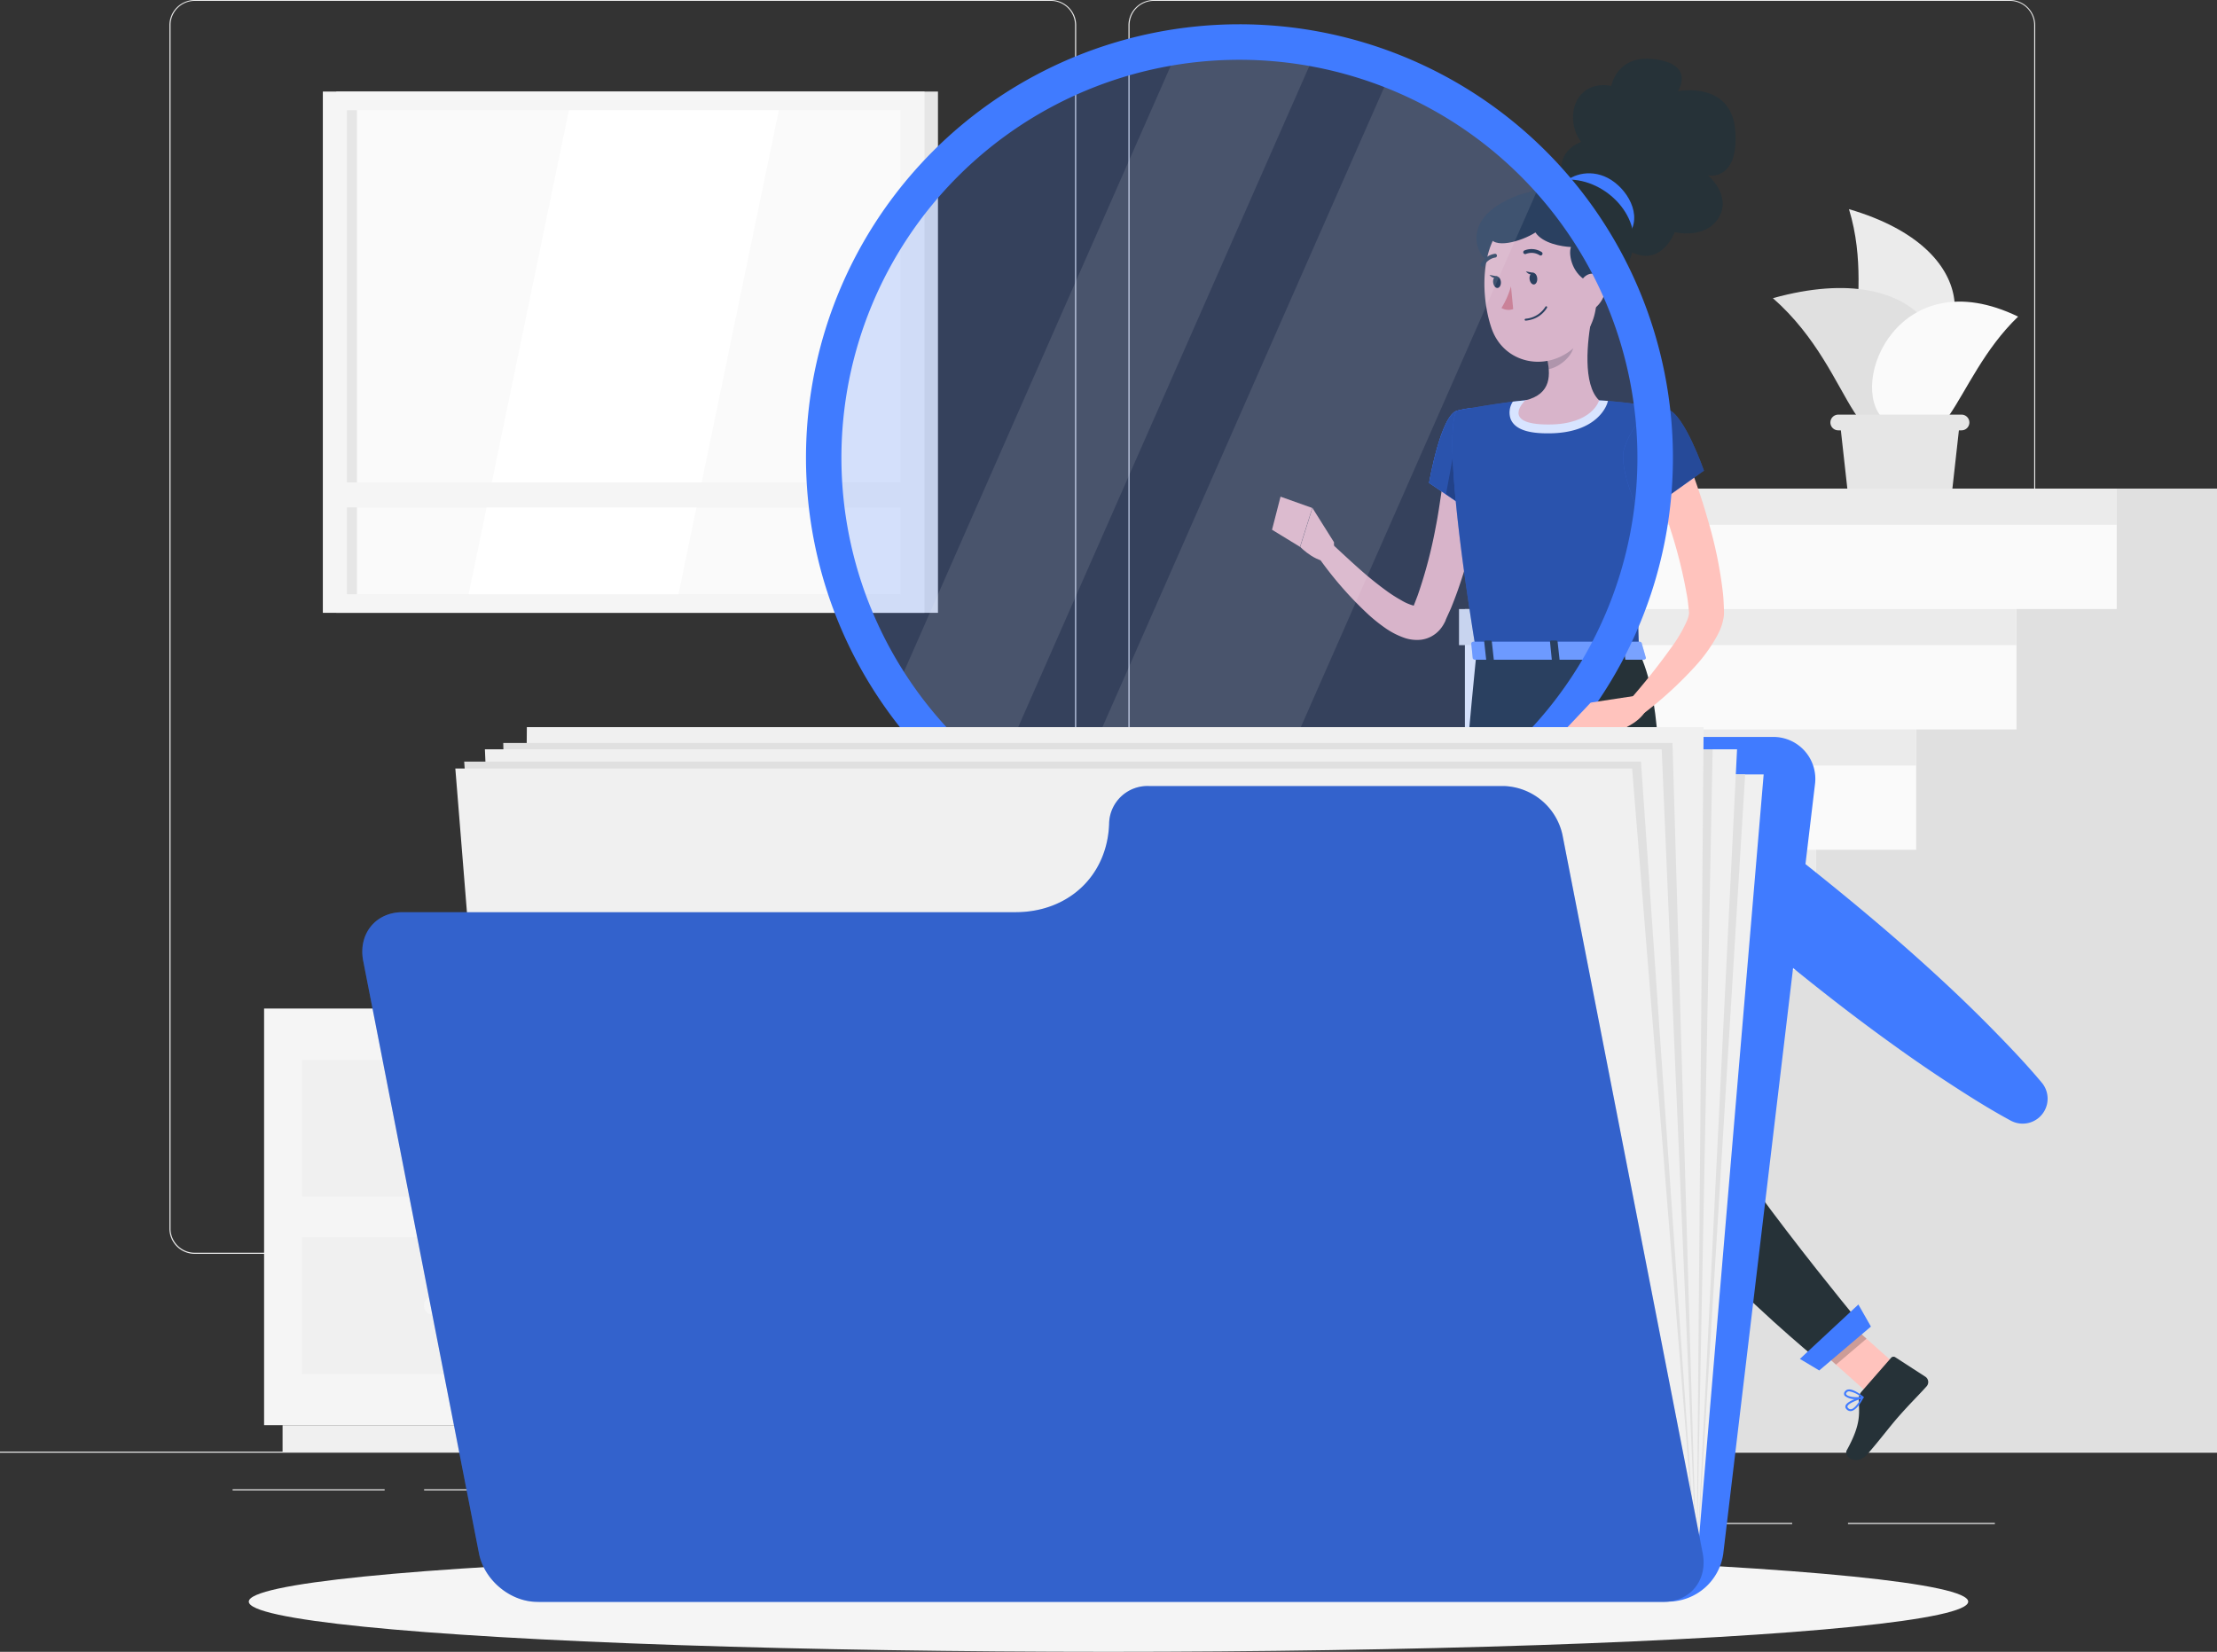 <svg xmlns="http://www.w3.org/2000/svg" width="575.479" height="428.801" viewBox="0 0 575.479 428.801">
  <rect x="0" y="0" width="575.479" height="428.801" fill="#333333" stroke="none"/>
  <g id="File_searching-rafiki" data-name="File searching-rafiki" transform="translate(0 -55)">
    <g id="freepik--background-complete--inject-2" transform="translate(0 55)">
      <rect id="Retângulo_4397" data-name="Retângulo 4397" width="575.479" height="0.288" transform="translate(0 376.824)" fill="#ebebeb"/>
      <rect id="Retângulo_4398" data-name="Retângulo 4398" width="38.12" height="0.288" transform="translate(479.696 395.342)" fill="#ebebeb"/>
      <rect id="Retângulo_4399" data-name="Retângulo 4399" width="81.499" height="0.288" transform="translate(383.706 395.342)" fill="#ebebeb"/>
      <rect id="Retângulo_4400" data-name="Retângulo 4400" width="22.087" height="0.288" transform="translate(316.674 384.662)" fill="#ebebeb"/>
      <rect id="Retângulo_4401" data-name="Retângulo 4401" width="39.466" height="0.288" transform="translate(60.379 386.595)" fill="#ebebeb"/>
      <rect id="Retângulo_4402" data-name="Retângulo 4402" width="71.762" height="0.288" transform="translate(110.089 386.595)" fill="#ebebeb"/>
      <rect id="Retângulo_4403" data-name="Retângulo 4403" width="42.367" height="0.288" transform="translate(216.76 391.452)" fill="#ebebeb"/>
      <path id="Caminho_4526" data-name="Caminho 4526" d="M267.009,380.491H44.77a6.572,6.572,0,0,1-6.56-6.572V61.514A6.572,6.572,0,0,1,44.77,55H267.009a6.572,6.572,0,0,1,6.572,6.572V373.919A6.572,6.572,0,0,1,267.009,380.491ZM44.77,55.23A6.284,6.284,0,0,0,38.5,61.514v312.4A6.284,6.284,0,0,0,44.77,380.2H267.009a6.3,6.3,0,0,0,6.284-6.284V61.514a6.3,6.3,0,0,0-6.284-6.284Z" transform="translate(5.768 -55)" fill="#ebebeb"/>
      <path id="Caminho_4527" data-name="Caminho 4527" d="M483.322,380.491H261.072a6.583,6.583,0,0,1-6.572-6.572V61.514A6.583,6.583,0,0,1,261.072,55h222.25a6.572,6.572,0,0,1,6.549,6.514v312.4A6.572,6.572,0,0,1,483.322,380.491ZM261.072,55.23a6.3,6.3,0,0,0-6.284,6.284v312.4a6.3,6.3,0,0,0,6.284,6.284h222.25a6.3,6.3,0,0,0,6.284-6.284V61.514a6.3,6.3,0,0,0-6.284-6.284Z" transform="translate(38.419 -55)" fill="#ebebeb"/>
      <rect id="Retângulo_4404" data-name="Retângulo 4404" width="156.185" height="135.318" transform="translate(243.474 159.085) rotate(180)" fill="#e6e6e6"/>
      <rect id="Retângulo_4405" data-name="Retângulo 4405" width="156.185" height="135.318" transform="translate(239.986 159.085) rotate(180)" fill="#f5f5f5"/>
      <rect id="Retângulo_4406" data-name="Retângulo 4406" width="125.65" height="143.72" transform="translate(233.76 28.601) rotate(90)" fill="#fafafa"/>
      <path id="Caminho_4528" data-name="Caminho 4528" d="M160.165,205.5,186.211,79.85H131.725L105.69,205.5Z" transform="translate(15.955 -51.249)" fill="#fff"/>
      <rect id="Retângulo_4407" data-name="Retângulo 4407" width="125.65" height="2.624" transform="translate(92.664 28.613) rotate(90)" fill="#e6e6e6"/>
      <rect id="Retângulo_4408" data-name="Retângulo 4408" width="151.029" height="6.491" transform="translate(237.408 131.727) rotate(180)" fill="#f5f5f5"/>
      <rect id="Retângulo_4409" data-name="Retângulo 4409" width="24.941" height="108.155" transform="translate(261.164 369.975) rotate(180)" fill="#f0f0f0"/>
      <rect id="Retângulo_4410" data-name="Retângulo 4410" width="183.037" height="6.848" transform="translate(256.387 376.824) rotate(180)" fill="#f0f0f0"/>
      <rect id="Retângulo_4411" data-name="Retângulo 4411" width="167.671" height="108.155" transform="translate(68.551 261.808)" fill="#f5f5f5"/>
      <rect id="Retângulo_4412" data-name="Retângulo 4412" width="148.071" height="35.473" transform="translate(78.357 275.125)" fill="#f0f0f0"/>
      <rect id="Retângulo_4413" data-name="Retângulo 4413" width="148.071" height="35.473" transform="translate(78.357 321.186)" fill="#f0f0f0"/>
      <path id="Caminho_4529" data-name="Caminho 4529" d="M98.049,312.2h79.819a2.44,2.44,0,0,0,2.429-2.429h0a2.452,2.452,0,0,0-2.428-2.44H98.049a2.452,2.452,0,0,0-2.429,2.44h0a2.44,2.44,0,0,0,2.429,2.428Z" transform="translate(14.435 -16.909)" fill="#f5f5f5"/>
      <path id="Caminho_4530" data-name="Caminho 4530" d="M98.049,352.219h79.819a2.44,2.44,0,0,0,2.429-2.428h0a2.44,2.44,0,0,0-2.429-2.44H98.049a2.44,2.44,0,0,0-2.429,2.44h0a2.44,2.44,0,0,0,2.429,2.428Z" transform="translate(14.435 -10.868)" fill="#f5f5f5"/>
      <path id="Caminho_4531" data-name="Caminho 4531" d="M433.827,142.373c14.2-3.913,19.06-29.683-16.827-40.2C424.919,128.09,409.07,149.164,433.827,142.373Z" transform="translate(62.949 -47.879)" fill="#ebebeb"/>
      <path id="Caminho_4532" data-name="Caminho 4532" d="M439.56,150.874c11.2-12.1.61-39.466-39.72-28.279C422.652,142.553,420.051,171.971,439.56,150.874Z" transform="translate(60.359 -45.193)" fill="#e0e0e0"/>
      <path id="Caminho_4533" data-name="Caminho 4533" d="M425.135,153.52c-9.369-9.277,4.051-41.561,34.989-26.6C442.6,143.714,441.536,169.691,425.135,153.52Z" transform="translate(63.734 -44.731)" fill="#fafafa"/>
      <path id="Caminho_4534" data-name="Caminho 4534" d="M416.9,167.64h27.266l2.06-18.45H414.85Z" transform="translate(62.625 -40.781)" fill="#e6e6e6"/>
      <path id="Caminho_4535" data-name="Caminho 4535" d="M414.847,152.594h32a2.037,2.037,0,0,0,2.037-2.037h0a2.037,2.037,0,0,0-2.037-2.037h-32a2.037,2.037,0,0,0-2.037,2.037h0A2.037,2.037,0,0,0,414.847,152.594Z" transform="translate(62.317 -40.882)" fill="#e6e6e6"/>
      <path id="Caminho_4536" data-name="Caminho 4536" d="M220.725,383.936h0V352.688h26.023V321.451h26.035V290.2h26.023V258.954H324.84V227.717h26.023V196.468H376.9V165.22H546.089V415.185H194.69V383.936Z" transform="translate(29.39 -38.361)" fill="#fafafa"/>
      <path id="Caminho_4537" data-name="Caminho 4537" d="M345.1,383.936h0V352.688h26.035V321.451h26.023V290.2H423.2V258.954h26.023V227.717h26.035V196.468h26.023V165.22h26.035V415.185H319.08V383.936Z" transform="translate(48.168 -38.361)" fill="#e0e0e0"/>
      <rect id="Retângulo_4414" data-name="Retângulo 4414" width="144.698" height="9.369" transform="translate(222.549 345.575)" fill="#ebebeb"/>
      <rect id="Retângulo_4415" data-name="Retângulo 4415" width="144.698" height="9.369" transform="translate(248.584 314.327)" fill="#ebebeb"/>
      <rect id="Retângulo_4416" data-name="Retângulo 4416" width="144.698" height="9.369" transform="translate(274.607 283.09)" fill="#ebebeb"/>
      <rect id="Retângulo_4417" data-name="Retângulo 4417" width="144.698" height="9.369" transform="translate(300.642 251.841)" fill="#ebebeb"/>
      <rect id="Retângulo_4418" data-name="Retângulo 4418" width="144.698" height="9.369" transform="translate(326.665 220.593)" fill="#ebebeb"/>
      <rect id="Retângulo_4419" data-name="Retângulo 4419" width="144.698" height="9.369" transform="translate(352.699 189.356)" fill="#ebebeb"/>
      <rect id="Retângulo_4420" data-name="Retângulo 4420" width="144.698" height="9.369" transform="translate(378.723 158.107)" fill="#ebebeb"/>
      <rect id="Retângulo_4421" data-name="Retângulo 4421" width="144.698" height="9.369" transform="translate(404.757 126.859)" fill="#ebebeb"/>
    </g>
    <g id="freepik--Shadow--inject-2" transform="translate(64.58 457.743)">
      <ellipse id="freepik--path--inject-2" cx="223.159" cy="13.029" rx="223.159" ry="13.029" fill="#f5f5f5"/>
    </g>
    <g id="freepik--Character--inject-2" transform="translate(209.216 61.298)">
      <path id="Caminho_4538" data-name="Caminho 4538" d="M340.335,158.718c-.207,3.453-.61,6.618-1.059,9.9s-1.059,6.491-1.749,9.714a108.189,108.189,0,0,1-5.812,19.071l-1.047,2.3-.253.575-.092.3-.184.368a9.209,9.209,0,0,1-1.324,2,7.952,7.952,0,0,1-2.21,1.738,7.8,7.8,0,0,1-2.624.829,10.036,10.036,0,0,1-4.178-.437,20.337,20.337,0,0,1-5.34-2.762,42.067,42.067,0,0,1-4.086-3.28,94.381,94.381,0,0,1-13.006-14.882l3.81-3.234c2.3,2.129,4.6,4.282,6.906,6.319a91.639,91.639,0,0,0,7.159,5.755,37.987,37.987,0,0,0,3.637,2.3,12.662,12.662,0,0,0,3.246,1.393c.391.081.668,0,.541,0a1.266,1.266,0,0,0-.725.334q-.1,0,0,0l.368-.955.806-2.095a121.235,121.235,0,0,0,4.661-17.679c.61-3.016,1.036-6.089,1.5-9.139s.783-6.192,1.047-9.1Z" transform="translate(-164.325 -45.742)" fill="#ffc3bd"/>
      <path id="Caminho_4539" data-name="Caminho 4539" d="M329.6,147.713c-4.293,1.093-7.3,18.749-7.3,18.749l11.82,8.057s11.337-17.805,8.057-22.524C338.724,147.057,335.858,146.125,329.6,147.713Z" transform="translate(-160.562 -47.41)" fill="#407bff"/>
      <path id="Caminho_4540" data-name="Caminho 4540" d="M329.6,147.713c-4.293,1.093-7.3,18.749-7.3,18.749l11.82,8.057s11.337-17.805,8.057-22.524C338.724,147.057,335.858,146.125,329.6,147.713Z" transform="translate(-160.562 -47.41)" fill="#407bff"/>
      <path id="Caminho_4541" data-name="Caminho 4541" d="M329.6,147.713c-4.293,1.093-7.3,18.749-7.3,18.749l11.82,8.057s11.337-17.805,8.057-22.524C338.724,147.057,335.858,146.125,329.6,147.713Z" transform="translate(-160.562 -47.41)" opacity="0.4"/>
      <path id="Caminho_4542" data-name="Caminho 4542" d="M329.4,151.05l-3.292,17.782,6.641,4.512Z" transform="translate(-159.987 -46.799)" opacity="0.3"/>
      <path id="Caminho_4543" data-name="Caminho 4543" d="M302,178.455l-5.582-8.885-3.188,10.094s4.6,4.834,8.782,3.683Z" transform="translate(-164.95 -44.003)" fill="#ffc3bd"/>
      <path id="Caminho_4544" data-name="Caminho 4544" d="M289.09,167.02l-2.21,8.586,7.263,4.443,3.188-10.094Z" transform="translate(-165.909 -44.388)" fill="#ffc3bd"/>
      <path id="Caminho_4545" data-name="Caminho 4545" d="M350.257,408.911h-10.4l-.7-24.1h10.416Z" transform="translate(-158.018 -11.511)" fill="#ffc3bd"/>
      <path id="Caminho_4546" data-name="Caminho 4546" d="M432.011,365.874l-7.93,6.745L405.93,356.413l7.93-6.733Z" transform="translate(-147.937 -16.814)" fill="#ffc3bd"/>
      <path id="Caminho_4547" data-name="Caminho 4547" d="M420.328,370.1l7.7-8.816a.829.829,0,0,1,1.082-.15l7.838,5.076a1.669,1.669,0,0,1,.3,2.475c-2.739,3.027-4.212,4.351-7.6,8.218-2.072,2.383-4.869,6.089-7.746,9.369s-6.284.633-5.375-1c4.04-7.3,3.073-9.852,3.142-13.443a2.716,2.716,0,0,1,.656-1.727Z" transform="translate(-146.36 -15.105)" fill="#263238"/>
      <path id="Caminho_4548" data-name="Caminho 4548" d="M341.676,404.71H353.37a.829.829,0,0,1,.829.714l1.335,9.208a1.669,1.669,0,0,1-1.715,1.922c-4.074-.069-6.042-.311-11.187-.311-3.165,0-9.7.334-14.076.334s-4.6-4.328-2.774-4.707c8.149-1.761,11.36-4.178,14.111-6.491a2.716,2.716,0,0,1,1.784-.668Z" transform="translate(-160.199 -8.507)" fill="#263238"/>
      <path id="Caminho_4549" data-name="Caminho 4549" d="M339.16,384.82l.357,12.419h10.4l-.357-12.419Z" transform="translate(-158.017 -11.509)" opacity="0.2"/>
      <path id="Caminho_4550" data-name="Caminho 4550" d="M413.872,349.68l-7.942,6.733,9.369,8.356,7.93-6.745Z" transform="translate(-147.937 -16.814)" opacity="0.2"/>
      <path id="Caminho_4551" data-name="Caminho 4551" d="M328.8,148.015s-4.961,1.749,4.972,62.819h42.263c-.7-17.207-.725-27.819,7.493-63.118a125.857,125.857,0,0,0-17.943-2.371,135.059,135.059,0,0,0-19.2,0C338.148,146.15,328.8,148.015,328.8,148.015Z" transform="translate(-159.767 -47.712)" fill="#407bff"/>
      <path id="Caminho_4552" data-name="Caminho 4552" d="M328.8,148.015s-4.961,1.749,4.972,62.819h42.263c-.7-17.207-.725-27.819,7.493-63.118a125.857,125.857,0,0,0-17.943-2.371,135.059,135.059,0,0,0-19.2,0C338.148,146.15,328.8,148.015,328.8,148.015Z" transform="translate(-159.767 -47.712)" opacity="0.4"/>
      <path id="Caminho_4553" data-name="Caminho 4553" d="M363.642,145.345a135.059,135.059,0,0,0-19.2,0c-1.036.092-2.095.207-3.142.334a5.122,5.122,0,0,0-.575,4.489c1.347,3.349,6.2,3.741,9.749,3.741,13.086,0,15.3-7.642,15.388-7.965l.127-.46C365.253,145.437,364.424,145.379,363.642,145.345Z" transform="translate(-157.822 -47.712)" fill="#fff"/>
      <path id="Caminho_4554" data-name="Caminho 4554" d="M361.5,126.53c-1.22,6.169-2.417,17.483,1.9,21.6,0,0-1.692,6.273-13.167,6.273-12.661,0-6.031-6.261-6.031-6.261,6.906-1.646,6.71-6.756,5.513-11.51Z" transform="translate(-157.518 -50.5)" fill="#ffc3bd"/>
      <path id="Caminho_4555" data-name="Caminho 4555" d="M355.685,130.09l-6.975,5.95a19.961,19.961,0,0,1,.6,3.453c2.624-.38,6.238-3.269,6.526-6.02A9.14,9.14,0,0,0,355.685,130.09Z" transform="translate(-156.575 -49.963)" opacity="0.2"/>
      <path id="Caminho_4556" data-name="Caminho 4556" d="M352.809,101.744c-1.07-3.626-1.968-9.334,4.477-11.912-2.521-3.085-3.131-8.885,0-12.327s7.826-2.175,7.826-2.175,1.381-8.413,11.613-6.906,5.674,8.241,5.674,8.241,13.961-2.762,14.893,10.359-7.078,11.51-7.078,11.51,6.227,5.225,2.774,10.969-11.429,3.764-11.429,3.764-3.752,10.151-12.591,4.374S352.809,101.744,352.809,101.744Z" transform="translate(-156.07 -59.299)" fill="#263238"/>
      <path id="Caminho_4557" data-name="Caminho 4557" d="M334.959,104.884c-3.453,4.466-1.934,9.518,1.151,11.51,7.424,4.742,18.162-15.147,15.365-17.529S338.412,100.407,334.959,104.884Z" transform="translate(-158.949 -54.785)" fill="#263238"/>
      <path id="Caminho_4558" data-name="Caminho 4558" d="M363.352,94.862c-4.88-1.968-9.829.092-11.372,3.062-3.764,7.24,13.328,20.28,18.277,11.233C373.193,103.782,368.382,96.887,363.352,94.862Z" transform="translate(-156.162 -55.398)" fill="#407bff"/>
      <path id="Caminho_4559" data-name="Caminho 4559" d="M363.807,115.806c.357,10.359.725,14.686-3.959,20.453-7.032,8.667-19.8,6.848-23.226-3.165-3.085-9.012-3.142-24.377,6.514-29.418a14.088,14.088,0,0,1,20.671,12.131Z" transform="translate(-158.678 -54.197)" fill="#ffc3bd"/>
      <path id="Caminho_4560" data-name="Caminho 4560" d="M362.094,122.213c-4.6-1.715-5.755-7.09-5.018-9.208-2.3-.092-7.332-.921-9.208-3.775-3.591,2.3-11.176,4.6-11.993.771S346.5,96.317,355.154,95.557c10.29-.9,20.441,9.208,17.828,18.887S362.094,122.213,362.094,122.213Z" transform="translate(-158.519 -55.184)" fill="#263238"/>
      <path id="Caminho_4561" data-name="Caminho 4561" d="M333.992,202.2s-8.206,80.164-7.527,111.908c.714,33.009,12.81,108.294,12.81,108.294H353.34s-2.221-73.362-.978-105.773c1.358-35.346,12.58-114.428,12.58-114.428Z" transform="translate(-159.939 -39.077)" fill="#263238"/>
      <path id="Caminho_4562" data-name="Caminho 4562" d="M353.155,394.734h-16.5l-1.22-5.26,18.5-.645Z" transform="translate(-158.58 -10.904)" fill="#407bff"/>
      <path id="Caminho_4563" data-name="Caminho 4563" d="M349.459,220.18c-10.359,20.878-2.083,58.975,1.588,73.155,1.876-21.293,5.053-47.316,7.527-66.422C357.01,216.117,354.293,210.547,349.459,220.18Z" transform="translate(-157.221 -37.111)" opacity="0.2"/>
      <path id="Caminho_4564" data-name="Caminho 4564" d="M342.66,202.2s9.576,83.341,16.8,110.1c8.586,31.766,61.91,74.525,61.91,74.525l10.819-9.208s-38.649-46.453-45.221-63.188c-14.007-35.68-2.014-88.946-13.213-112.253Z" transform="translate(-157.488 -39.08)" fill="#263238"/>
      <path id="Caminho_4565" data-name="Caminho 4565" d="M424.368,354.952l-13.42,11.394-5.018-3,15.181-14.122Z" transform="translate(-147.937 -16.883)" fill="#407bff"/>
      <path id="Caminho_4566" data-name="Caminho 4566" d="M346.953,117.946c.081.84-.3,1.554-.84,1.611s-1.059-.587-1.151-1.416.3-1.565.852-1.611S346.872,117.071,346.953,117.946Z" transform="translate(-157.143 -52.01)" fill="#263238"/>
      <path id="Caminho_4567" data-name="Caminho 4567" d="M338.755,118.736c.081.829-.3,1.554-.852,1.611s-1.047-.587-1.151-1.427.3-1.554.84-1.6S338.674,117.9,338.755,118.736Z" transform="translate(-158.383 -51.891)" fill="#263238"/>
      <path id="Caminho_4568" data-name="Caminho 4568" d="M337.98,117.391,335.92,117S337.163,118.473,337.98,117.391Z" transform="translate(-158.506 -51.939)" fill="#263238"/>
      <path id="Caminho_4569" data-name="Caminho 4569" d="M341.093,119.59a22.455,22.455,0,0,1-2.463,5.617,3.649,3.649,0,0,0,3.039.276Z" transform="translate(-158.097 -51.548)" fill="#ed847e"/>
      <path id="Caminho_4570" data-name="Caminho 4570" d="M345.518,127.556a8.114,8.114,0,0,1-1.393.253.242.242,0,0,1-.265-.219.253.253,0,0,1,.219-.276,6.676,6.676,0,0,0,5.156-3.1.23.23,0,0,1,.334-.1.253.253,0,0,1,.1.334A6.906,6.906,0,0,1,345.518,127.556Z" transform="translate(-157.307 -50.87)" fill="#263238"/>
      <path id="Caminho_4571" data-name="Caminho 4571" d="M363.052,120.735a7.55,7.55,0,0,1-2.854,5.007c-2.106,1.611-4.132,0-4.374-2.521-.207-2.3.622-5.755,3.131-6.422a3.453,3.453,0,0,1,4.1,3.936Z" transform="translate(-155.506 -51.98)" fill="#ffc3bd"/>
      <path id="Caminho_4572" data-name="Caminho 4572" d="M348.179,112.838a.5.5,0,0,1-.38-.058,3.925,3.925,0,0,0-3.545-.345.518.518,0,0,1-.667-.23.5.5,0,0,1,.23-.656,4.892,4.892,0,0,1,4.489.391.483.483,0,0,1,.161.668A.506.506,0,0,1,348.179,112.838Z" transform="translate(-157.356 -52.818)" fill="#263238"/>
      <path id="Caminho_4573" data-name="Caminho 4573" d="M334.551,115.544a.518.518,0,0,1-.368,0,.506.506,0,0,1-.2-.668,4.869,4.869,0,0,1,3.649-2.636.483.483,0,0,1,.529.449.5.5,0,0,1-.449.529,3.936,3.936,0,0,0-2.866,2.118A.449.449,0,0,1,334.551,115.544Z" transform="translate(-158.806 -52.658)" fill="#263238"/>
      <path id="Caminho_4574" data-name="Caminho 4574" d="M381.828,157.11a166.879,166.879,0,0,1,6.065,17.575,110.378,110.378,0,0,1,3.821,18.415c.2,1.588.253,3.257.322,4.9v.932a6.533,6.533,0,0,1-.1.978,14.408,14.408,0,0,1-.391,1.7,16.757,16.757,0,0,1-1.151,2.774,40.5,40.5,0,0,1-5.824,8.16,100,100,0,0,1-13.811,12.58l-3.326-3.695a173.883,173.883,0,0,0,10.98-13.811,37.531,37.531,0,0,0,4.028-6.906,10.76,10.76,0,0,0,.46-1.45,3.555,3.555,0,0,0,.058-.506.623.623,0,0,0,0-.15h0v-.161c-.15-1.358-.253-2.716-.506-4.109a125.734,125.734,0,0,0-4.132-16.792c-1.761-5.571-3.729-11.222-5.755-16.608Z" transform="translate(-153.749 -45.884)" fill="#ffc3bd"/>
      <path id="Caminho_4575" data-name="Caminho 4575" d="M377.72,147.391c4.236,1.289,9.323,15.872,9.323,15.872L370.6,175s-6-12.166-4.213-17.644C368.294,151.661,372.9,145.917,377.72,147.391Z" transform="translate(-153.957 -47.386)" fill="#407bff"/>
      <path id="Caminho_4576" data-name="Caminho 4576" d="M377.72,147.391c4.236,1.289,9.323,15.872,9.323,15.872L370.6,175s-6-12.166-4.213-17.644C368.294,151.661,372.9,145.917,377.72,147.391Z" transform="translate(-153.957 -47.386)" opacity="0.4"/>
      <path id="Caminho_4577" data-name="Caminho 4577" d="M417.515,373.771a1.416,1.416,0,0,1-1.093-.564.852.852,0,0,1-.207-.829c.391-1.266,4.005-2.3,4.42-2.417a.219.219,0,0,1,.253.081.242.242,0,0,1,0,.265c-.645,1.232-1.922,3.3-3.234,3.453Zm2.67-3.165c-1.427.46-3.292,1.255-3.453,1.922a.357.357,0,0,0,.1.357.921.921,0,0,0,.829.391C418.332,373.2,419.264,372.206,420.185,370.606Z" transform="translate(-146.39 -13.754)" fill="#407bff"/>
      <path id="Caminho_4578" data-name="Caminho 4578" d="M419.09,370.889a4.259,4.259,0,0,1-3.016-.852.863.863,0,0,1,0-1.07,1.266,1.266,0,0,1,.932-.575c1.5-.184,3.764,1.772,3.856,1.853a.253.253,0,0,1-.081.426A5.754,5.754,0,0,1,419.09,370.889Zm-1.83-2.014H417.1a.817.817,0,0,0-.587.357c-.173.265-.115.4,0,.495.449.587,2.5.806,3.741.575a6.25,6.25,0,0,0-2.992-1.427Z" transform="translate(-146.434 -13.991)" fill="#407bff"/>
      <path id="Caminho_4579" data-name="Caminho 4579" d="M336.44,406.63a3.89,3.89,0,0,1-2.521-.645,1.393,1.393,0,0,1-.449-1.151.806.806,0,0,1,.426-.656c1.278-.7,5.421,1.416,5.893,1.669a.253.253,0,0,1,.127.253.242.242,0,0,1-.2.207,18.039,18.039,0,0,1-3.28.322Zm-1.853-2.152a.91.91,0,0,0-.46.092.288.288,0,0,0-.161.265.9.9,0,0,0,.288.783c.633.576,2.3.668,4.6.288A13.248,13.248,0,0,0,334.587,404.478Z" transform="translate(-158.876 -8.608)" fill="#407bff"/>
      <path id="Caminho_4580" data-name="Caminho 4580" d="M339.329,406.616h-.1c-1.243-.564-3.695-2.808-3.453-3.982,0-.276.242-.633.921-.7a1.819,1.819,0,0,1,1.37.426c1.3,1.093,1.542,3.89,1.554,4.017a.241.241,0,0,1-.1.219.219.219,0,0,1-.184.023Zm-2.486-4.224H336.7c-.46,0-.483.23-.495.288-.115.7,1.554,2.475,2.82,3.234a5.755,5.755,0,0,0-1.335-3.211,1.312,1.312,0,0,0-.852-.345Z" transform="translate(-158.531 -8.928)" fill="#407bff"/>
      <path id="Caminho_4581" data-name="Caminho 4581" d="M376.028,200.041l1.082,3.787c.15.288-.2.587-.691.587H332.925c-.38,0-.7-.184-.725-.426l-.38-3.775c0-.265.3-.483.725-.483h42.8a.76.76,0,0,1,.679.311Z" transform="translate(-159.125 -39.45)" fill="#407bff"/>
      <path id="Caminho_4582" data-name="Caminho 4582" d="M376.028,200.041l1.082,3.787c.15.288-.2.587-.691.587H332.925c-.38,0-.7-.184-.725-.426l-.38-3.775c0-.265.3-.483.725-.483h42.8a.76.76,0,0,1,.679.311Z" transform="translate(-159.125 -39.45)" fill="#fff" opacity="0.3"/>
      <path id="Caminho_4583" data-name="Caminho 4583" d="M365.369,204.914h1.151c.219,0,.391-.115.38-.265l-.541-4.915c0-.138-.207-.265-.437-.265H364.77c-.23,0-.4.127-.38.265l.529,4.915C364.943,204.8,365.092,204.914,365.369,204.914Z" transform="translate(-154.208 -39.489)" fill="#263238"/>
      <path id="Caminho_4584" data-name="Caminho 4584" d="M335.708,204.914h1.151c.23,0,.4-.115.391-.265l-.541-4.915c0-.138-.219-.265-.437-.265h-1.151c-.23,0-.4.127-.391.265l.541,4.915C335.283,204.8,335.478,204.914,335.708,204.914Z" transform="translate(-158.686 -39.489)" fill="#263238"/>
      <path id="Caminho_4585" data-name="Caminho 4585" d="M350.537,204.914h1.151c.23,0,.4-.115.391-.265l-.541-4.915c0-.138-.207-.265-.437-.265H349.95c-.23,0-.4.127-.38.265l.495,4.949C350.065,204.8,350.307,204.914,350.537,204.914Z" transform="translate(-156.446 -39.489)" fill="#263238"/>
      <path id="Caminho_4586" data-name="Caminho 4586" d="M346.19,116.6l-2.06-.391S345.3,117.683,346.19,116.6Z" transform="translate(-157.266 -52.058)" fill="#263238"/>
      <path id="Caminho_4587" data-name="Caminho 4587" d="M331.721,270.7a105.773,105.773,0,1,1,60.287-136.906A105.773,105.773,0,0,1,331.721,270.7Z" transform="translate(-180.894 -59.592)" fill="#407bff" opacity="0.2"/>
      <path id="Caminho_4588" data-name="Caminho 4588" d="M310.285,68.082,227.324,256.494c-1.278-.967-2.544-1.968-3.787-2.981A104.517,104.517,0,0,1,202.82,230.39h0L274.479,67.645a104.668,104.668,0,0,1,35.806.437Z" transform="translate(-178.598 -59.59)" fill="#fff" opacity="0.1"/>
      <path id="Caminho_4589" data-name="Caminho 4589" d="M363.789,99.81l-78,177.144a105.635,105.635,0,0,1-46.729-10.842L324.231,72.67a105.888,105.888,0,0,1,39.558,27.14Z" transform="translate(-173.128 -58.631)" fill="#fff" opacity="0.1"/>
      <path id="Caminho_4590" data-name="Caminho 4590" d="M207.217,101.732a112.518,112.518,0,1,1,15.814,158.337,112.518,112.518,0,0,1-15.814-158.337ZM374.244,238.419a103.31,103.31,0,1,0-145.389,14.537,103.31,103.31,0,0,0,145.389-14.537Z" transform="translate(-181.775 -60.472)" fill="#407bff"/>
      <path id="Caminho_4591" data-name="Caminho 4591" d="M358.959,214.866c11.084,6.618,21.626,13.892,31.985,21.4S411.4,251.581,421.329,259.6s19.681,16.275,29.085,24.941q7.067,6.491,13.811,13.328c4.512,4.6,8.943,9.208,13.121,14.2a6.48,6.48,0,0,1-8.057,9.852c-5.755-3.108-11.141-6.537-16.516-10.048s-10.623-7.17-15.8-10.934c-10.359-7.5-20.383-15.411-30.2-23.572s-19.486-16.5-28.889-25.183-18.622-17.564-27.3-27.117a6.664,6.664,0,0,1,8.356-10.209Z" transform="translate(-156.557 -37.31)" fill="#407bff"/>
      <path id="Caminho_4592" data-name="Caminho 4592" d="M369.848,212l-11.118,1.692,7.953,6.975s6.284-2.3,6.906-6.56Z" transform="translate(-155.063 -37.598)" fill="#ffc3bd"/>
      <path id="Caminho_4593" data-name="Caminho 4593" d="M353.51,219.855l6.986,5.479,8.529-5.571-9.507-6.273Z" transform="translate(-155.851 -37.373)" fill="#ffc3bd"/>
    </g>
    <g id="freepik--Folder--inject-2" transform="translate(94.047 243.757)">
      <path id="Caminho_4594" data-name="Caminho 4594" d="M337.317,230.808h0a14.617,14.617,0,0,1,13.478-9.588h92.134a10.888,10.888,0,0,1,11.187,12.407l-23.8,199.7a14.479,14.479,0,0,1-14.122,12.35H123.849a10.865,10.865,0,0,1-11.176-12.35l19.958-167.787a14.479,14.479,0,0,1,14.122-12.35H305.839A34.149,34.149,0,0,0,337.317,230.808Z" transform="translate(-77.054 -218.666)" fill="#407bff"/>
      <path id="Caminho_4595" data-name="Caminho 4595" d="M117.23,435.208H422.706l17.4-205.538H134.644Z" transform="translate(-76.35 -217.389)" fill="#f0f0f0"/>
      <path id="Caminho_4596" data-name="Caminho 4596" d="M117.23,435.208H422.706L435.3,229.67H134.644Z" transform="translate(-76.35 -217.389)" fill="#e0e0e0"/>
      <path id="Caminho_4597" data-name="Caminho 4597" d="M117.23,436.064H422.706L433.2,224H127.738Z" transform="translate(-76.35 -218.245)" fill="#f0f0f0"/>
      <path id="Caminho_4598" data-name="Caminho 4598" d="M117.23,436.064H422.706L426.861,224H127.738Z" transform="translate(-76.35 -218.245)" fill="#e0e0e0"/>
      <path id="Caminho_4599" data-name="Caminho 4599" d="M117.23,436.819H422.706L424.524,219H119.06Z" transform="translate(-76.35 -219)" fill="#f0f0f0"/>
      <path id="Caminho_4600" data-name="Caminho 4600" d="M117.793,436.278H423.269L417,222.58H113.5Z" transform="translate(-76.913 -218.46)" fill="#e0e0e0"/>
      <path id="Caminho_4601" data-name="Caminho 4601" d="M118.418,436.064H423.894L414.824,224H109.36Z" transform="translate(-77.538 -218.245)" fill="#f0f0f0"/>
      <path id="Caminho_4602" data-name="Caminho 4602" d="M119.123,435.644H424.6L410.154,226.78H104.69Z" transform="translate(-78.243 -217.826)" fill="#e0e0e0"/>
      <path id="Caminho_4603" data-name="Caminho 4603" d="M119.425,435.41H424.9L408.154,228.33H102.69Z" transform="translate(-78.545 -217.592)" fill="#f0f0f0"/>
      <path id="Caminho_4604" data-name="Caminho 4604" d="M275.565,242.109h0a9.956,9.956,0,0,1,10.416-9.818h92.134a16.113,16.113,0,0,1,15.124,12.661l36.4,186.455c1.358,6.986-3.2,12.661-10.186,12.661H127.115c-7,0-13.811-5.674-15.135-12.661L81.951,277.7c-1.358-6.986,3.2-12.661,10.186-12.661h159.1C265.046,265.036,275.094,255.529,275.565,242.109Z" transform="translate(-81.712 -216.995)" fill="#407bff"/>
      <path id="Caminho_4605" data-name="Caminho 4605" d="M275.565,242.109h0a9.956,9.956,0,0,1,10.416-9.818h92.134a16.113,16.113,0,0,1,15.124,12.661l36.4,186.455c1.358,6.986-3.2,12.661-10.186,12.661H127.115c-7,0-13.811-5.674-15.135-12.661L81.951,277.7c-1.358-6.986,3.2-12.661,10.186-12.661h159.1C265.046,265.036,275.094,255.529,275.565,242.109Z" transform="translate(-81.712 -216.995)" opacity="0.2"/>
    </g>
  </g>
</svg>
